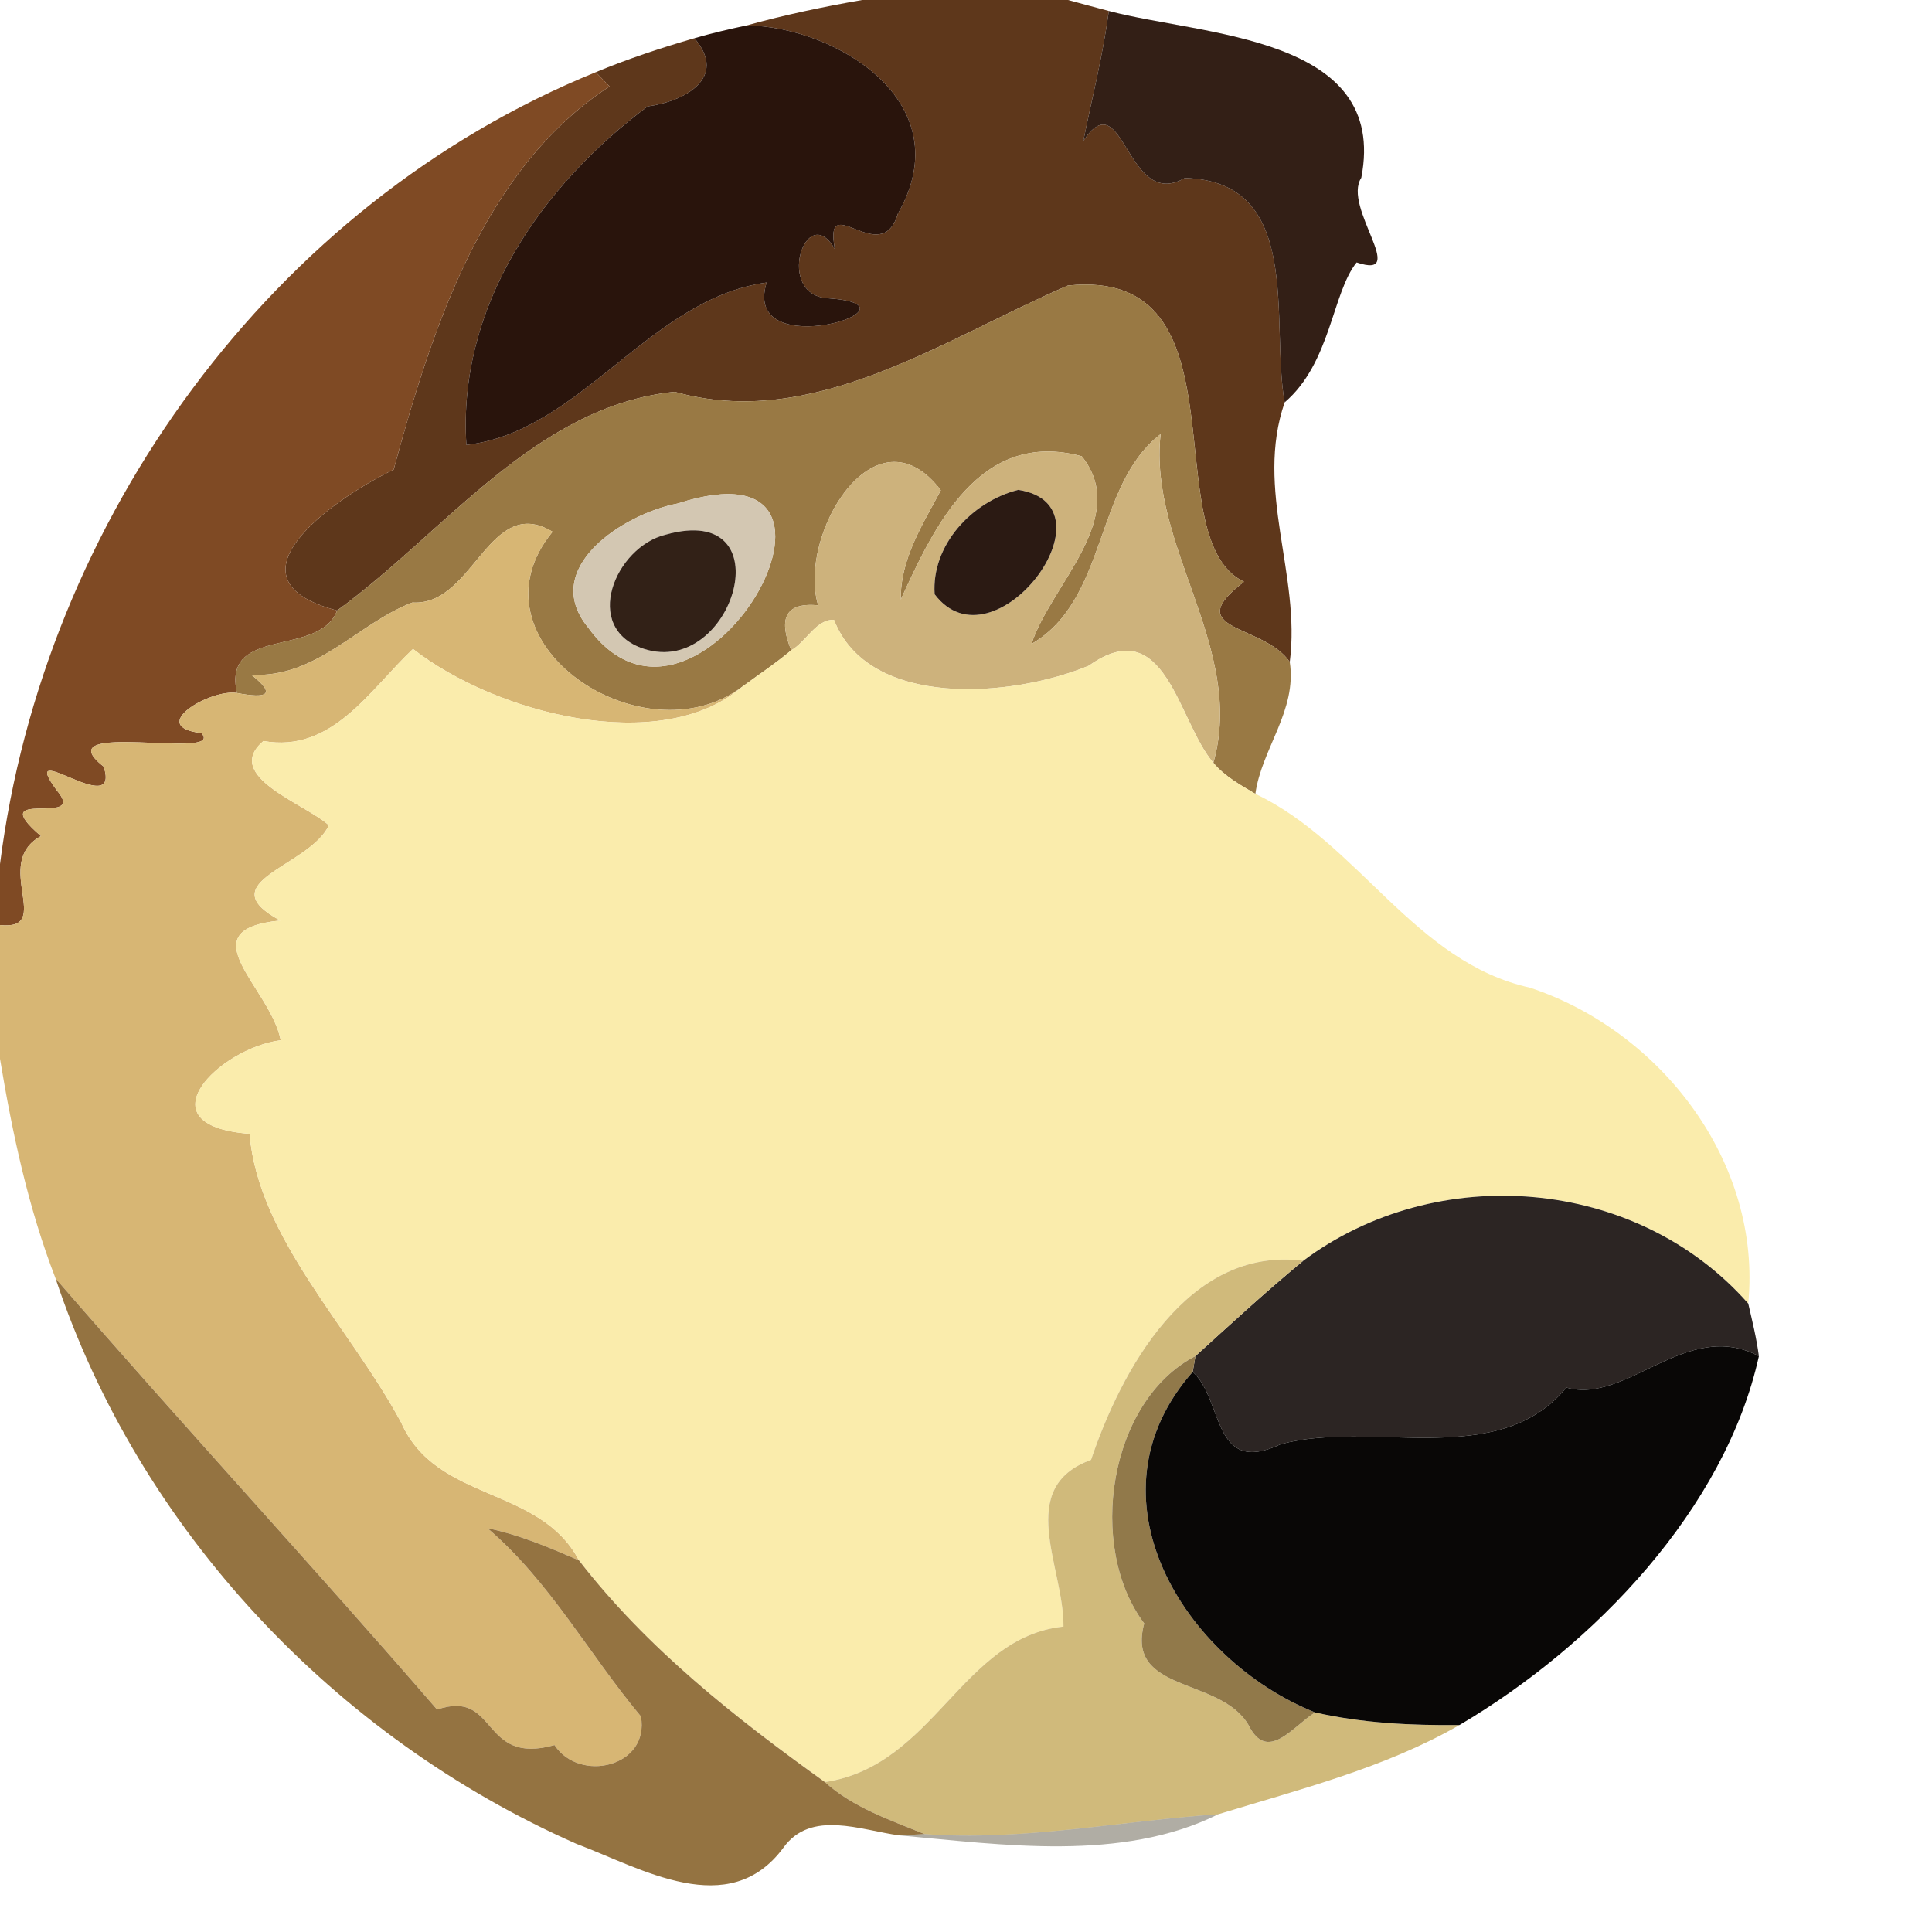 <?xml version="1.0" encoding="UTF-8" ?>
<!DOCTYPE svg PUBLIC "-//W3C//DTD SVG 1.1//EN" "http://www.w3.org/Graphics/SVG/1.1/DTD/svg11.dtd">
<svg width="178pt" height="178pt" viewBox="0 0 178 178" version="1.1" xmlns="http://www.w3.org/2000/svg">
<g id="#5e371bfd">
<path fill="#5e371b" opacity="1.00" d=" M 79.44 0.00 L 98.40 0.00 C 99.65 0.34 100.90 0.68 102.16 1.01 C 101.62 5.05 100.62 9.00 99.81 12.98 C 103.54 7.37 103.75 19.53 109.16 16.40 C 120.17 16.70 117.02 29.68 118.36 37.07 C 115.59 45.09 119.87 52.98 118.83 60.99 C 116.38 57.44 108.64 58.18 114.61 53.60 C 106.25 49.58 115.22 24.53 98.38 26.31 C 86.66 31.39 74.87 39.69 62.16 36.10 C 49.35 37.39 40.96 49.06 31.06 56.25 C 20.28 53.43 30.39 46.13 36.27 43.26 C 39.73 30.50 44.49 15.55 56.16 7.96 C 55.84 7.63 55.21 6.98 54.89 6.65 C 57.85 5.42 60.90 4.41 63.98 3.52 C 67.13 7.20 62.98 9.37 59.67 9.80 C 49.89 17.10 42.14 28.20 42.97 40.99 C 53.47 39.80 59.87 27.51 70.63 26.03 C 68.24 33.73 85.88 28.17 76.40 27.49 C 71.29 27.31 74.26 18.32 76.92 22.96 C 75.85 17.25 81.18 24.86 82.72 19.70 C 88.62 9.41 76.96 2.44 68.80 2.34 C 72.30 1.37 75.86 0.62 79.44 0.00 Z" />
</g>
<g id="#2b160df6">
<path fill="#2b160d" opacity="0.96" d=" M 102.16 1.01 C 110.87 3.32 127.96 3.28 125.42 16.38 C 123.64 19.08 129.91 25.84 124.99 24.18 C 122.73 26.98 122.62 33.43 118.36 37.07 C 117.02 29.68 120.17 16.70 109.16 16.40 C 103.75 19.53 103.54 7.37 99.81 12.98 C 100.62 9.00 101.62 5.05 102.16 1.01 Z" />
</g>
<g id="#29140cff">
<path fill="#29140c" opacity="1.00" d=" M 63.98 3.52 C 65.57 3.06 67.18 2.68 68.80 2.34 C 76.96 2.44 88.62 9.41 82.72 19.70 C 81.18 24.86 75.85 17.25 76.92 22.96 C 74.26 18.32 71.29 27.31 76.40 27.49 C 85.88 28.17 68.24 33.73 70.63 26.03 C 59.87 27.51 53.47 39.80 42.97 40.99 C 42.14 28.20 49.89 17.10 59.67 9.80 C 62.98 9.37 67.13 7.20 63.98 3.52 Z" />
</g>
<g id="#7f4a24fd">
<path fill="#7f4a24" opacity="1.00" d=" M 0.00 79.61 C 4.03 47.86 25.04 18.80 54.89 6.65 C 55.21 6.98 55.84 7.63 56.16 7.96 C 44.49 15.55 39.73 30.50 36.27 43.26 C 30.39 46.13 20.28 53.43 31.06 56.25 C 29.42 60.60 20.45 57.60 21.83 63.85 C 19.42 63.44 13.43 66.94 18.55 67.54 C 20.93 70.12 3.93 66.21 9.55 70.63 C 11.21 75.73 1.41 67.65 5.24 72.83 C 8.20 76.31 -1.64 72.39 3.77 77.03 C -0.80 79.53 5.05 85.75 0.00 85.23 L 0.00 79.61 Z" />
</g>
<g id="#997944fe">
<path fill="#997944" opacity="1.00" d=" M 98.38 26.31 C 115.22 24.53 106.25 49.58 114.61 53.60 C 108.64 58.18 116.38 57.44 118.83 60.99 C 119.51 65.48 116.23 68.99 115.66 73.14 C 114.28 72.32 112.83 71.53 111.79 70.28 C 114.78 59.72 105.78 50.34 106.93 40.00 C 100.82 44.69 102.06 55.28 95.03 59.33 C 96.83 53.84 104.15 47.69 99.67 42.04 C 90.27 39.50 86.07 48.50 82.99 55.24 C 82.94 51.50 85.00 48.34 86.68 45.17 C 80.63 37.23 73.43 49.34 75.38 55.77 C 72.13 55.46 71.80 57.24 72.90 59.91 C 71.46 61.12 69.89 62.16 68.37 63.28 C 59.18 70.17 42.67 59.04 50.91 48.99 C 45.03 45.46 43.65 55.87 38.00 55.51 C 32.97 57.42 29.19 62.48 23.16 62.17 C 25.53 64.04 24.57 64.37 21.83 63.85 C 20.45 57.60 29.42 60.60 31.06 56.25 C 40.96 49.06 49.35 37.39 62.16 36.10 C 74.87 39.69 86.66 31.39 98.38 26.31 M 62.43 46.39 C 57.45 47.34 49.68 52.35 54.19 57.82 C 64.35 71.84 82.39 39.95 62.43 46.39 Z" />
</g>
<g id="#cdb27cff">
<path fill="#cdb27c" opacity="1.00" d=" M 95.03 59.33 C 102.06 55.28 100.82 44.69 106.93 40.00 C 105.78 50.34 114.78 59.72 111.79 70.28 C 108.51 66.46 107.40 56.30 100.32 61.33 C 93.20 64.29 80.02 65.32 76.84 57.11 C 75.20 57.03 74.27 59.14 72.90 59.91 C 71.80 57.24 72.13 55.46 75.38 55.77 C 73.43 49.34 80.63 37.23 86.68 45.17 C 85.00 48.34 82.94 51.50 82.99 55.24 C 86.07 48.50 90.27 39.50 99.67 42.04 C 104.15 47.69 96.83 53.84 95.03 59.33 M 93.82 45.13 C 89.54 46.20 85.80 50.23 86.11 54.75 C 91.56 61.96 103.12 46.59 93.82 45.13 Z" />
</g>
<g id="#2b1a13ff">
<path fill="#2b1a13" opacity="1.00" d=" M 93.82 45.13 C 103.12 46.59 91.56 61.96 86.11 54.75 C 85.80 50.23 89.54 46.20 93.82 45.13 Z" />
</g>
<g id="#d3c7b2ff">
<path fill="#d3c7b2" opacity="1.00" d=" M 62.43 46.39 C 82.39 39.95 64.35 71.84 54.19 57.82 C 49.68 52.35 57.45 47.34 62.43 46.39 M 61.36 49.25 C 56.68 50.36 53.54 57.88 59.32 59.78 C 67.60 62.46 72.35 46.18 61.36 49.25 Z" />
</g>
<g id="#d7b674ff">
<path fill="#d7b674" opacity="1.00" d=" M 38.00 55.51 C 43.65 55.87 45.03 45.46 50.91 48.99 C 42.67 59.04 59.18 70.17 68.37 63.28 C 60.85 69.72 45.64 65.72 38.05 59.79 C 34.08 63.53 30.60 69.41 24.27 68.27 C 20.45 71.52 28.11 74.03 30.30 76.04 C 28.51 79.86 19.17 81.24 25.82 84.81 C 17.15 85.67 24.93 90.98 25.86 95.84 C 20.21 96.57 12.96 103.69 22.99 104.46 C 23.79 114.04 32.23 122.26 36.96 131.06 C 40.21 138.45 49.71 136.85 53.34 143.76 C 50.61 142.58 47.85 141.40 44.92 140.80 C 50.70 145.75 54.22 152.35 59.05 158.14 C 59.87 162.81 53.38 164.29 51.09 160.78 C 44.22 162.72 45.91 155.57 40.27 157.51 C 29.05 144.52 16.87 131.36 5.12 117.79 C 2.60 111.28 1.14 104.42 0.00 97.55 L 0.00 85.23 C 5.05 85.75 -0.80 79.53 3.77 77.03 C -1.64 72.39 8.20 76.31 5.24 72.83 C 1.41 67.65 11.21 75.73 9.55 70.63 C 3.93 66.21 20.93 70.12 18.55 67.54 C 13.43 66.94 19.42 63.44 21.83 63.85 C 24.57 64.37 25.53 64.04 23.16 62.17 C 29.19 62.48 32.97 57.42 38.00 55.51 Z" />
</g>
<g id="#322117ff">
<path fill="#322117" opacity="1.00" d=" M 61.36 49.25 C 72.35 46.18 67.60 62.46 59.32 59.78 C 53.54 57.88 56.68 50.36 61.36 49.25 Z" />
</g>
<g id="#faecacff">
<path fill="#faecac" opacity="1.00" d=" M 72.90 59.91 C 74.27 59.14 75.20 57.03 76.84 57.11 C 80.02 65.32 93.20 64.29 100.32 61.33 C 107.40 56.30 108.51 66.46 111.79 70.28 C 112.83 71.53 114.28 72.32 115.66 73.14 C 125.17 77.66 130.31 88.65 140.97 91.00 C 153.04 95.01 162.34 107.09 161.07 120.10 C 150.73 108.37 132.32 106.99 120.07 116.16 C 109.40 114.77 103.24 126.42 100.52 134.50 C 93.47 137.06 98.03 144.39 97.98 149.86 C 88.59 150.85 86.08 162.68 76.00 164.19 C 67.71 158.24 59.63 151.89 53.34 143.76 C 49.71 136.85 40.21 138.45 36.96 131.06 C 32.23 122.26 23.79 114.04 22.99 104.46 C 12.96 103.69 20.21 96.57 25.86 95.84 C 24.93 90.98 17.15 85.67 25.82 84.81 C 19.17 81.24 28.51 79.86 30.30 76.04 C 28.11 74.03 20.45 71.52 24.27 68.27 C 30.60 69.41 34.08 63.53 38.05 59.79 C 45.64 65.72 60.85 69.72 68.37 63.28 C 69.89 62.16 71.46 61.12 72.90 59.91 Z" />
</g>
<g id="#2c2523ff">
<path fill="#2c2523" opacity="1.00" d=" M 120.07 116.16 C 132.32 106.99 150.73 108.37 161.07 120.10 C 161.44 121.71 161.84 123.31 162.05 124.95 C 155.41 121.43 149.90 129.42 144.31 127.84 C 138.03 135.48 126.43 130.79 118.02 133.05 C 111.64 136.05 112.77 129.01 109.89 126.39 C 109.95 126.03 110.08 125.30 110.14 124.94 C 113.41 121.97 116.66 118.97 120.07 116.16 Z" />
</g>
<g id="#d0ba7bfd">
<path fill="#d0ba7b" opacity="1.00" d=" M 100.52 134.50 C 103.24 126.42 109.40 114.77 120.07 116.16 C 116.66 118.97 113.41 121.97 110.14 124.94 C 102.15 129.06 100.10 142.49 105.42 149.57 C 103.67 156.03 112.45 154.46 115.04 158.95 C 116.78 162.44 119.08 159.07 121.16 157.77 C 125.52 158.76 130.01 158.98 134.47 158.93 C 127.58 162.89 119.79 164.84 112.25 167.15 C 103.23 167.76 94.29 169.64 85.19 168.98 C 81.99 167.68 78.61 166.54 76.00 164.19 C 86.08 162.68 88.59 150.85 97.98 149.86 C 98.03 144.39 93.47 137.06 100.52 134.50 Z" />
</g>
<g id="#92703dfa">
<path fill="#92703d" opacity="0.98" d=" M 5.12 117.79 C 16.87 131.36 29.05 144.52 40.27 157.51 C 45.91 155.57 44.22 162.72 51.09 160.78 C 53.38 164.29 59.87 162.81 59.05 158.14 C 54.22 152.35 50.70 145.75 44.92 140.80 C 47.85 141.40 50.61 142.58 53.34 143.76 C 59.63 151.89 67.71 158.24 76.00 164.19 C 78.61 166.54 81.99 167.68 85.19 168.98 C 84.61 169.01 83.45 169.07 82.86 169.10 C 79.33 168.63 74.72 166.70 72.18 170.23 C 67.15 177.03 59.09 172.13 53.11 169.88 C 30.88 160.06 12.82 140.95 5.12 117.79 Z" />
</g>
<g id="#91794aff">
<path fill="#91794a" opacity="1.00" d=" M 105.42 149.57 C 100.10 142.49 102.15 129.06 110.14 124.94 C 110.08 125.30 109.95 126.03 109.89 126.39 C 99.73 137.91 109.07 152.92 121.16 157.77 C 119.08 159.07 116.78 162.44 115.04 158.95 C 112.45 154.46 103.67 156.03 105.42 149.57 Z" />
</g>
<g id="#090706fe">
<path fill="#090706" opacity="1.00" d=" M 144.31 127.84 C 149.90 129.42 155.41 121.43 162.05 124.95 C 158.94 139.02 146.91 151.59 134.47 158.93 C 130.01 158.98 125.52 158.76 121.16 157.77 C 109.07 152.92 99.73 137.91 109.89 126.39 C 112.77 129.01 111.64 136.05 118.02 133.05 C 126.43 130.79 138.03 135.48 144.31 127.84 Z" />
</g>
<g id="#443c286b">
<path fill="#443c28" opacity="0.42" d=" M 85.19 168.98 C 94.29 169.64 103.23 167.76 112.25 167.15 C 103.34 171.58 92.34 169.95 82.86 169.10 C 83.45 169.07 84.61 169.01 85.19 168.98 Z" />
</g>
</svg>
